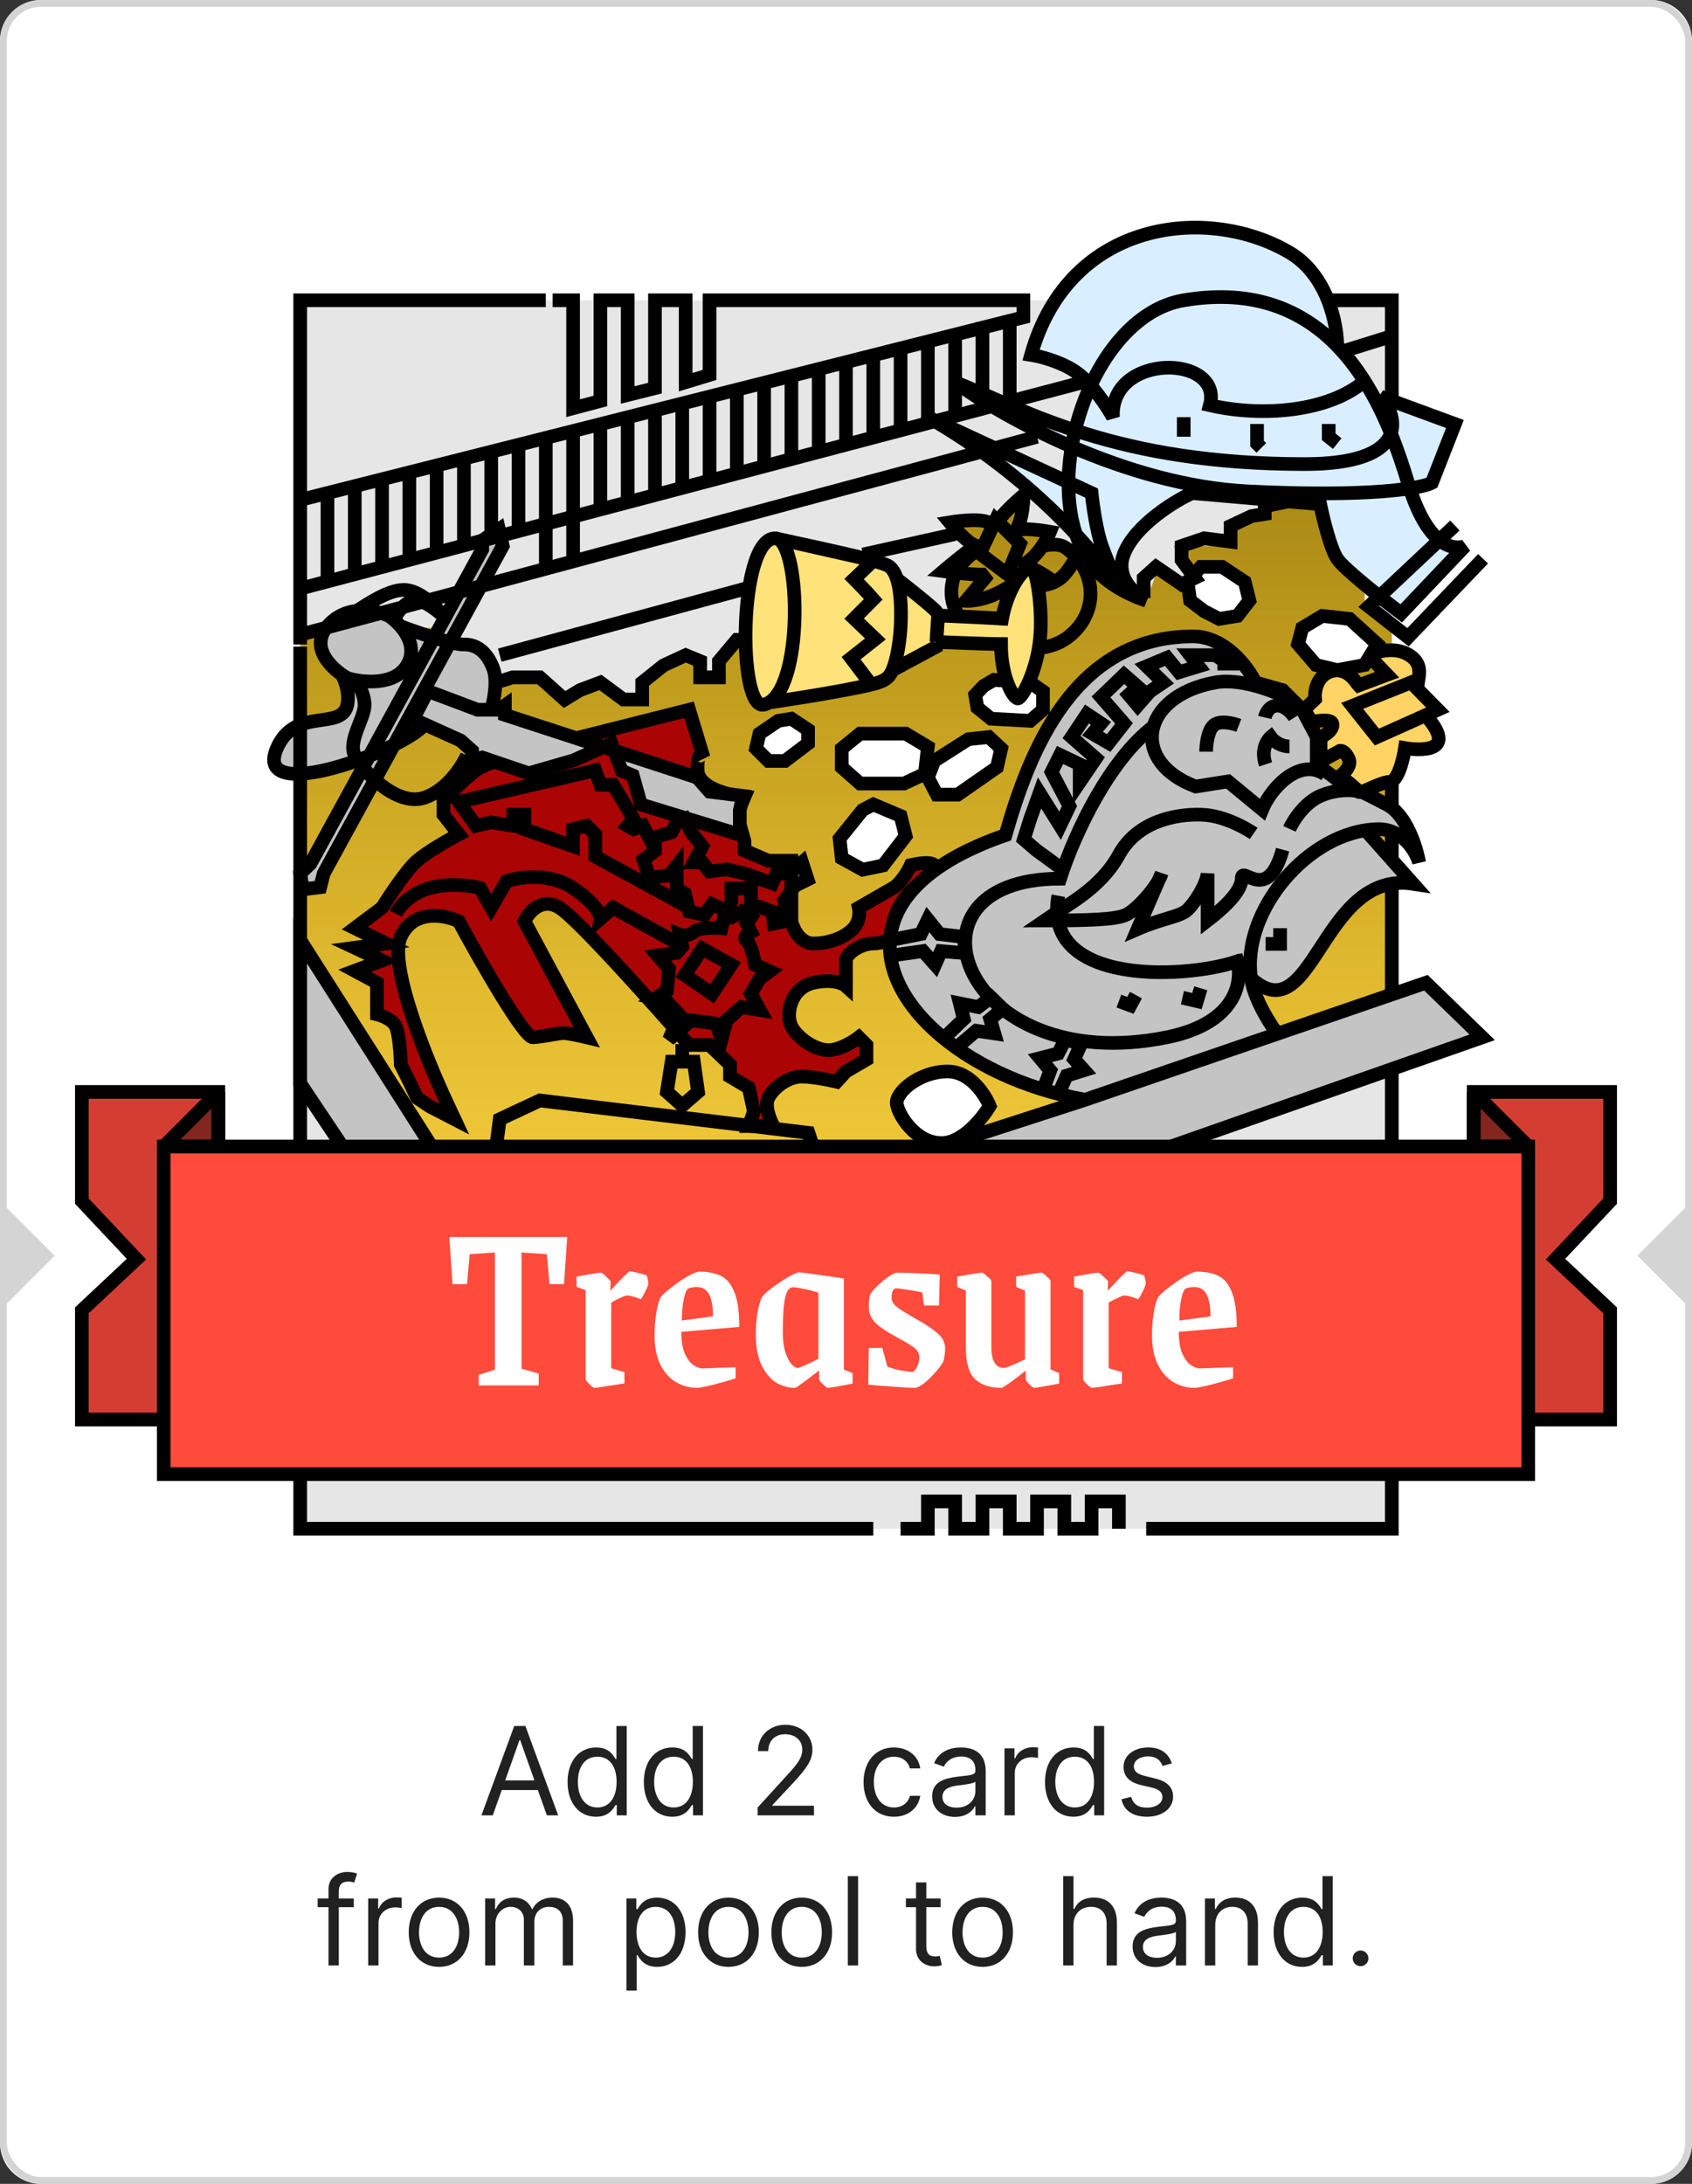 <svg width="248" height="320" viewBox="0 0 248 320" fill="none" xmlns="http://www.w3.org/2000/svg">
<rect x="0" y="0" width="248" height="320" fill="#333333" stroke="none"/>
<path d="M0 6C0 2.686 2.686 0 6 0H242C245.314 0 248 2.686 248 6V314C248 317.314 245.314 320 242 320H6C2.686 320 0 317.314 0 314V6Z" fill="white"/>
<rect x="0.5" y="0.5" width="247" height="319" rx="5.5" fill="white" stroke="#D4D4D4"/>
<rect x="44" y="44" width="160" height="180" fill="black" fill-opacity="0.1"/>
<path d="M44 137.25V92H46.75L50.5 89.25L56 90.5L60 92H64L70.5 80L73.5 78V80L66.5 94.5H68L70.5 96L72 98.75H76L80 100L84 102.25L88 100L90.75 102.25H93.5V100L100 96H102.25V98.75H106V96L108 94.5L109.5 92V87L112 81.25L113.25 78L124 81.25L130.75 84L137.5 90.5H140V88V87V84H138.75L142.25 80L140 78L138.75 76H145.5L150 74.25V78H153.5V80H156L160 84L164 87L168 88L169.5 84L174.75 87V84L172 80H176H180V77L185.75 76V74.25H194L196 82L200 87V88L204 92V145.75L158.5 161.75L76 188L44 137.25Z" fill="url(#paint0_linear_71_150)"/>
<path d="M65 119.375V117.5C65.75 116.583 67.75 114.375 69.75 112.875C71.75 111.375 80.833 109 85.125 108L101 104L103.125 111C102.792 110.542 102.15 110.275 102.25 112.875C102.35 115.475 106.875 116.542 109.125 116.75L108 119.375L109.125 123.25V124.625L112.625 126.125H116V135C116.25 136.084 117.25 138.25 119.25 138.25C121.75 138.25 124 137.25 125.125 136C126.025 135 126 133.584 125.875 133C127.042 132.334 129.675 130.825 130.875 130.125C132.075 129.425 133.125 127.584 133.5 126.75C135.75 126.25 139.225 126.025 135.125 129.125C131.025 132.225 130.583 135.834 130.875 137.25C130.542 137.584 129.5 138.25 128 138.25C126.125 138.25 124 139.75 124 140.75V144.5C123.542 144.084 121.95 143.4 119.25 144C115.875 144.75 115.125 148.625 116 150.375C116.875 152.125 119.625 154 121.625 153.875C123.225 153.775 125.125 152.584 125.875 152L127 153.125V155.25L124 157L122.625 158.5C121.583 158.25 119.1 157.75 117.5 157.75C115.5 157.75 113.375 159.375 112.625 160.875C112.025 162.075 112.875 164.125 113.375 165H112H109.75L110.5 162.875L109.75 159.375L107 157.75V156L104 153.125H101C95.75 147.084 84.6 134.6 82 133C79.4 131.4 77.5 133.667 76.875 135L86 152C85.125 151.792 83.225 151.375 82.625 151.375C81.875 151.375 79.75 151.875 78.125 152C76.825 152.1 70.333 140.709 67.25 135C65.208 134.042 60.65 133.15 58.75 137.25C56.85 141.35 62.625 155.542 65.75 162.125L66.625 164L63 162.125L61.125 160.875L60 158.5L58.75 156C58.708 154.542 58.5 151.375 58 150.375C57.5 149.375 55.958 148.792 55.25 148.625V144L52 142.25L56 140.75L52 138.875L56.625 138.25L52 136L56 133C57.083 131.25 59.625 127.425 61.125 126.125C62.625 124.825 65.833 123 67.25 122.25L65 119.375Z" fill="#AA0404"/>
<path d="M101 133L87.25 125.5V122.25L86 121L84 121.5V124L76.875 121.5V119.375H75.25V121L72 120.5L69.75 121L67.25 117.5L87.25 112.875L88 115H89.875L92.875 120L92 121L92.875 121.5L94.25 121L96.125 124.625M58 133.875C58.458 132.958 60.1 130.925 63 130.125C65.9 129.325 69.125 129.792 70.375 130.125L72 133L74.25 129.125C76.083 128.5 80.6 127.825 84 130.125C87.4 132.425 88.083 134.083 88 134.625L89.875 133L99.375 138.25M65 117.5V119.375L67.25 122.25C65.833 123 62.625 124.825 61.125 126.125C59.625 127.425 57.083 131.25 56 133L52 136L56.625 138.25L52 138.875L56 140.75L52 142.25L55.25 144V148.625C55.958 148.792 57.5 149.375 58 150.375C58.5 151.375 58.708 154.542 58.75 156L60 158.5L61.125 160.875L63 162.125L66.625 164L65.75 162.125C62.625 155.542 56.85 141.35 58.75 137.25C60.65 133.15 65.208 134.042 67.25 135C70.333 140.709 76.825 152.1 78.125 152C79.75 151.875 81.875 151.375 82.625 151.375C83.225 151.375 85.125 151.792 86 152L76.875 135C77.5 133.667 79.4 131.4 82 133C84.6 134.6 95.75 147.084 101 153.125H104L107 156V157.75L109.75 159.375L110.5 162.875L109.75 165H112H113.375C112.875 164.125 112.025 162.075 112.625 160.875C113.375 159.375 115.5 157.75 117.5 157.75C119.1 157.75 121.583 158.25 122.625 158.5L124 157L127 155.25V153.125L125.875 152C125.125 152.584 123.225 153.775 121.625 153.875C119.625 154 116.875 152.125 116 150.375C115.125 148.625 115.875 144.75 119.25 144C121.95 143.4 123.542 144.084 124 144.5C124 143.584 124 141.55 124 140.75C124 139.75 126.125 138.25 128 138.25C129.5 138.25 130.542 137.584 130.875 137.25C130.583 135.834 131.025 132.225 135.125 129.125C139.225 126.025 135.75 126.25 133.5 126.75C133.125 127.584 132.075 129.425 130.875 130.125C129.675 130.825 127.042 132.334 125.875 133C126 133.584 126.025 135 125.125 136C124 137.25 121.75 138.25 119.25 138.25C117.25 138.25 116.25 136.084 116 135V126.125H112.625L109.125 124.625V123.25L108 119.375L109.125 116.75C106.875 116.542 102.35 115.475 102.25 112.875C102.15 110.275 102.792 110.542 103.125 111L101 104L85.125 108C80.833 109 71.75 111.375 69.75 112.875C67.75 114.375 65.75 116.583 65 117.5Z" stroke="black" stroke-width="2"/>
<path d="M73.126 77.562L73.688 80L65.972 94.109C66.837 94.323 67.559 94.451 68.001 94.438C70.001 94.375 71.501 95.75 72.313 98C72.963 99.8 72.376 102.75 72.001 104H73.126L74.001 103.375V104.75L88.45 109.46L89.626 108.938L90.012 109.969L102.188 113.938L104.001 116L108.938 116.625L108.438 118.688V122.312L93.938 117.875L92.751 113.625L91.126 112.938L90.012 109.969L88.45 109.46L84.001 111.438L77.501 113.312L70.688 111L69.188 111.438V110L67.501 108.5L62.251 106.135C61.564 106.993 59.886 108.082 57.744 109.155L54.943 114.277L47.438 128L46.938 130L44.376 130.312L44.001 128L45.501 126.562L53.207 112.469C52.899 112.096 52.634 111.738 52.42 111.415C45.652 113.84 38.373 114.833 40.563 109.688C43.251 103.375 50.245 107.283 50.938 103.125C51.238 101.325 50.496 99.518 50.088 98.839C48.02 97.389 45.595 94.593 48.001 91.75C49.237 90.289 50.806 89.666 52.327 89.5C54.189 89.297 55.98 89.78 57.001 90.25C57.507 90.59 58.126 91.106 58.688 91.75C59.896 92.204 61.802 92.881 63.611 93.442L70.688 80.5V79.188L73.126 77.562Z" fill="#C4C4C4"/>
<path d="M44.001 94.438V44H80.001M52.001 99.632C52.313 99.674 53.488 101.775 53.438 103.375C53.376 105.375 50.986 108.555 52.001 110.688C53.015 112.82 58.126 118.312 62.251 116.875C65.551 115.725 67.751 112.271 68.438 110.688M58.688 91.75C59.955 93.2 60.935 95.29 59.688 97.438C57.888 100.537 53.105 100.021 50.938 99.375C50.672 99.226 50.384 99.047 50.088 98.839M58.688 91.75C58.126 91.106 57.507 90.59 57.001 90.25C55.146 89.396 50.751 88.5 48.001 91.75C45.595 94.593 48.02 97.389 50.088 98.839M58.688 91.75C61.126 92.667 66.401 94.487 68.001 94.438C70.001 94.375 71.501 95.75 72.313 98C72.963 99.8 72.376 102.75 72.001 104M72.001 104H70.001L62.688 101.25L60.563 105.375L62.251 106.135M72.001 104H73.126L74.001 103.375V104.75L102.188 113.938L104.001 116L108.938 116.625L108.438 118.688V122.312L93.938 117.875L92.751 113.625L91.126 112.938L89.626 108.938L84.001 111.438L77.501 113.312L70.688 111L69.188 111.438V110L67.501 108.5L62.251 106.135M50.088 98.839C50.496 99.518 51.238 101.325 50.938 103.125C50.245 107.283 43.251 103.375 40.563 109.688C36.94 118.197 59.222 109.916 62.251 106.135M58.001 90.25C58.584 89.292 60.101 87.5 61.501 88C62.901 88.5 64.376 89.708 64.938 90.25C63.98 88.958 61.476 86.388 59.126 86.438C56.776 86.487 53.723 88.625 52.327 89.5M73.126 77.562L73.688 80L47.438 128L46.938 130L44.376 130.312L44.001 128L45.501 126.562L70.688 80.5V79.188L73.126 77.562Z" stroke="black" stroke-width="2"/>
<path d="M44 94.75V224H128M132 224H136V220H140V224H144V220H148V224H152V220H156V224H160V220H164V224" stroke="black" stroke-width="2"/>
<path d="M204 84V44H168" stroke="black" stroke-width="2"/>
<path d="M204 114.5V224H168" stroke="black" stroke-width="2"/>
<path d="M207.125 129.5L200.125 121.625L184.25 124.25L182.875 142.875C192.5 152.5 193.375 127.375 207.125 129.5Z" fill="#C4C4C4"/>
<path d="M187.625 136V138.312H185.5M200.125 121.625L207.125 129.5C193.375 127.375 192.5 152.5 182.875 142.875L184.25 124.25L200.125 121.625Z" stroke="black" stroke-width="2"/>
<path d="M183.376 143.375C184.076 147.975 188.667 153.708 190.876 156C154.001 176.75 103.681 137.4 147.376 122.375C150.876 110.125 157.365 93.25 174.876 93.25C179.576 93.25 182.917 97.75 184.001 100L188.001 101.125L190.876 104L193.001 108V112L196.001 114.25C197.209 114.833 200.351 116.375 203.251 117.875C206.151 119.375 207.626 124.167 208.001 126.375C207.501 124.708 205.576 121.4 201.876 121.5C191.789 121.773 181.875 133.516 183.376 143.375Z" fill="#C4C4C4" stroke="black" stroke-width="2"/>
<path d="M181.574 106.298C180.704 105.963 178.745 105.495 177.875 106.298C177.005 107.101 176.787 109.197 176.787 110.145" stroke="black" stroke-width="2"/>
<path d="M189.75 105.125C189.75 105.125 188.356 102.878 186.625 103.5C185.682 103.839 185.375 105.125 185.375 105.125" stroke="black" stroke-width="2"/>
<path d="M189 109.375C187.25 109.375 186.25 108 186.25 108C186.25 108 184.625 109.375 185.5 112M178.438 97.25H180L178.125 96H174.438L175.688 97.625L172.812 98.5L171.062 96.375L168.062 97.625L170.5 100L168.562 101.312L166.75 103.375L165.438 101.812L166.75 100.625L164.75 98.875L161.375 102.125L164.75 106L162.5 108.875L160.125 107.5L161.375 106L159.312 104.625L157.062 108L160.625 111.125L158.25 114.625V112L155.375 110.625L154.125 113.125L156.75 118.125L155.375 121L152.375 116.188L151 120L150.062 123L151.875 124.562L155.812 127.438" stroke="black" stroke-width="2"/>
<path d="M194.25 113.5C190.594 110.919 186.339 115.329 185 118.625L180 114.5L175.25 115.25C165.488 111.589 167.25 101.958 178.125 100C182.362 99.237 187.75 101.875 188.25 101.959" stroke="black" stroke-width="2"/>
<path d="M169.001 106.5C162.751 111.25 157.626 121.75 155.376 128.75C130.501 128.75 141.025 158.05 171.001 152C181.901 149.8 182.293 143.083 181.126 140M176.001 144.812L175.438 146.688L173.313 146.188M166.501 145.812L165.688 147.312L164.001 146.688" stroke="black" stroke-width="2"/>
<path d="M189 121.454C189.542 120.246 191.225 117.579 193.625 116.579C196.025 115.579 198.292 115.746 199.125 115.954M183.75 122.125C183.75 122.125 180 119.5 176.125 119.375C172.25 119.25 166.7 120.35 164 125.25C161.3 130.15 156.75 132.375 153.125 134.875C160 134.875 163.275 134.725 164.875 134.125C166.475 133.525 169.792 129.792 170.25 128L166.75 136.125C170.5 134.5 173.025 134.35 174.125 133.25C175.225 132.15 176.833 129.583 177 128V134.875C178.625 133.625 182 130.85 182 128.75C182 126.65 185.75 132.625 188 124.5M155.125 131.25C152.578 144.75 174.841 143.443 182 140.625" stroke="black" stroke-width="2"/>
<path d="M138.781 151.7L141.265 149.316L140.687 147.03L143.384 147.566L145.256 146.141L146.971 147.806L145.142 149.348L145.743 151.425L143.1 151.036L140.262 153.451" stroke="black" stroke-width="2"/>
<path d="M152.736 160.085L153.942 156.86L152.431 155.051L155.094 154.366L156.163 152.27L158.43 153.028L157.45 155.21L158.892 156.821L156.342 157.615L154.83 161.022" stroke="black" stroke-width="2"/>
<path d="M130.739 137.706L134.978 136.862L136 134.739L137.725 136.88L141.257 137.287L141.505 139.664L137.931 139.375L137.059 141.354L135.282 139.36L130.751 140" stroke="black" stroke-width="2"/>
<path d="M164.75 81.125C163.05 85.425 168 88 168 88C168 88 166.12 87.455 164 86.191C162.617 85.367 161.131 84.236 160 82.75C159.01 81.45 158.25 79.942 157.703 78.29C152.782 72.995 145.452 66.499 136 61.125L156.61 70.678C156.624 68.966 156.786 67.211 157.086 65.458C149.534 62.205 143.374 58.463 140 56C144.969 57.991 150.412 60.718 157.579 63.069C158.127 60.807 158.897 58.583 159.862 56.497C159.225 55.775 158.549 55.115 157.875 54.625C155.675 53.025 152.458 52.208 151.125 52C156.75 32 177.197 30.044 189 37C194.6 40.3 196 47.505 196 50.695C197.519 52.264 198.842 54.008 200 55.838C201.562 58.307 202.825 60.934 203.866 63.505C204.529 61.577 203.566 59.465 202.375 58.125L213.25 62.125L209.875 70.75C209.411 70.995 208.374 71.294 206.629 71.563C208.014 75.826 209.585 78.031 210.973 79.142C213.069 80.819 214.75 80 214.75 80L205.375 89.875C204.525 89.234 203.384 88.356 202.187 87.405C199.57 85.327 196.686 82.904 196 81.875C195 80.375 193.917 75.917 193.5 73.875L174.75 72.25C172.542 73.208 166.45 76.825 164.75 81.125Z" fill="#D9EFFF"/>
<path d="M213.25 77L200.625 88.875L206.375 93.375L217.375 81.875M173.5 64L173.5 62.625V61.125M196 65L194.75 64V62.125M184.875 65.625L184.25 65V62.125M164 86.191C162.617 85.367 161.131 84.236 160 82.75C151.706 71.86 159.553 46.349 173.5 44C183.872 42.253 190.998 45.528 196 50.695M164 86.191C166.12 87.455 168 88 168 88C168 88 163.05 85.425 164.75 81.125C166.45 76.825 172.542 73.208 174.75 72.25L193.5 73.875C193.917 75.917 195 80.375 196 81.875C197 83.375 202.667 87.833 205.375 89.875L214.75 80C214.75 80 209.875 82.375 206.375 70.75C205.029 66.281 203.106 60.747 200 55.838M164 86.191C163.5 85.044 162.3 82.2 161.5 80C160.7 77.8 160.167 73.917 160 72.25L136 61.125C151.3 69.825 161.042 81.461 164 86.191ZM200 55.838C194.75 60.375 184.875 61.125 177.333 59.375C179.322 51.918 162.672 51.612 163.125 61.125C162.292 59.625 160.075 56.225 157.875 54.625C155.675 53.025 152.458 52.208 151.125 52C156.75 32 177.197 30.044 189 37C194.6 40.3 196 47.505 196 50.695M200 55.838C198.842 54.008 197.519 52.264 196 50.695M140 56C146.792 60.958 164.875 71.1 182.875 72C200.875 72.9 208.375 71.542 209.875 70.75L213.25 62.125L202.375 58.125C205.042 61.125 206.566 68 191.25 68C163.621 68 150.708 60.291 140 56Z" stroke="black" stroke-width="2"/>
<path d="M100 153V155.562H98.438L97.75 160L100 162L102.312 160L101.688 155.562H100.375M108 132.5H107.188V130.188H110.062V132.875H111.375L113.188 133.562L113.438 135.312L115.375 134.938L114.938 132L116.5 129.812L118.375 128.875L117.562 126.375L115.688 128H113.812L113.188 129.438L109.188 128L106.5 127.375L104 127.688L102.938 126.375H101.688L102.938 124L101.312 121.938L100.375 120L99.188 120.5L98.438 121.938L96 122.688V124.688L94.312 126L95.188 128.562L98.062 128.312L99.188 126.875V130.188L100.375 130.938L101 133.562L103.25 134.062L104.375 132.5L106.125 133.312M105.75 136C104.708 135.916 102.438 135.912 101.688 136.562C100.938 137.212 100 137.083 99.625 136.938L100 138.688L99.188 139.625L96.375 140L98.062 141.938L97.75 145.188L96 146.312L97.75 146.75L99.625 148.75L98.062 152.312L101.312 149.5L105 150L105.75 152.312L106.5 149.5L108.688 147.562L111.375 148L110.062 145.625L111.375 143.375L112.812 142.312L110.688 141.375C110.521 140.375 110.038 138.262 109.438 137.812C108.837 137.363 109.604 136.792 110.062 136.562L109.438 135.312L110.062 134.438L108.688 133.562L107.188 134.438H106.125L105.75 136ZM104.375 145.625L107.188 141.375L102.938 139L100.375 142.875L104.375 145.625Z" stroke="black" stroke-width="2"/>
<path d="M143.625 81.119L147.677 84.157L149.5 79.701L145.955 76.155L143.625 81.119Z" stroke="black" stroke-width="2"/>
<path d="M144 80C142.896 80.75 140.55 82.6 140 84C136.537 92.815 150.436 97.855 156.438 93.438C160.038 90.787 160.884 86.202 158.5 82.625M158.5 82.625C156.902 80.226 157.438 85.812 152 85.812M158.5 82.625C158.5 82.625 157.006 80.516 155.688 80C154.551 79.555 152.875 80 152.875 80" stroke="black" stroke-width="2"/>
<path d="M146.312 76.539C146.448 75.59 150.003 72.553 150.003 72.553C150.003 72.553 150.084 76.024 148.783 77.922C149.108 77.054 153.907 77.922 153.907 77.922C153.907 77.922 152.199 82.151 149.271 82.965C150.681 82.395 154.395 85.161 154.395 85.161C154.395 85.161 150.572 87.113 148.213 86.137C148.973 85.595 149.775 84.917 146.912 86.544C144.049 88.171 141.562 88.062 141.562 88.062L144.878 84.104C144.065 84.483 138.25 83.688 138.25 83.688C138.25 83.688 141.462 80.958 143.007 79.955C141.652 79.521 139.188 76.539 139.188 76.539C139.188 76.539 143.387 75.834 144.878 76.539" stroke="black" stroke-width="2"/>
<path d="M210.75 104L208.948 104.807C214.625 111.187 205.938 109.625 205.938 109.625C205.938 109.625 205.188 114.5 203.688 114.562C202.188 114.625 199.375 116.437 199.125 116C198.925 115.65 197.25 114.312 196.438 113.687C197.042 113.271 198.137 112.187 197.688 111.187C197.238 110.187 196.667 109.979 196.438 110L193.562 111.562V108C194.146 107.771 195.313 107.087 195.313 106.187C195.313 105.287 193.313 105.562 192.312 105.812L191.125 104L192.75 102.438C192.646 101.292 193.013 98.863 195.313 98.313C197.613 97.763 198.896 100.208 199.125 100.437L203.312 98.875L200.562 96C201.312 95.75 204.177 94.5 206.562 96C208.948 97.5 207.661 99.567 207.773 100.976L210.75 104Z" fill="#FFD464"/>
<path d="M207.773 100.976L206.813 100L198.188 103.438L201.813 108L210.75 104L207.773 100.976ZM207.773 100.976C207.661 99.567 208.948 97.5 206.562 96C204.177 94.5 201.312 95.75 200.562 96L203.312 98.875L199.125 100.437C198.896 100.208 197.613 97.763 195.313 98.313C193.013 98.863 192.646 101.292 192.75 102.438L191.125 104L192.312 105.812C193.313 105.562 195.313 105.287 195.313 106.187C195.313 107.087 194.146 107.771 193.562 108V111.562L196.438 110C196.667 109.979 197.238 110.187 197.688 111.187C198.137 112.187 197.042 113.271 196.438 113.687C197.25 114.312 198.925 115.65 199.125 116C199.375 116.437 202.188 114.625 203.688 114.562C205.188 114.5 205.938 109.625 205.938 109.625C205.938 109.625 214.625 111.187 208.948 104.807" stroke="black" stroke-width="2"/>
<path d="M44 158.75L73.25 202.5L217.25 152L209 144L158.75 161.25L76 188L44 137.75V158.75Z" fill="#C4C4C4"/>
<path d="M44 93L152 64M196.75 51.5L204 49.25M73.25 96L109.25 86.25M126.5 81.25L140 78.25M72.75 100L75.125 99.25H79.125L82.75 102.5L85 101.125L88 100L91.375 102.5H94.125V100L97.25 97.5L100.5 96L102.625 96.875V99.25H105.375V96.875L108 93.75H109.25M44 86.25L158.75 56M44 73.25L150 46.5V44H104V54.938L100.5 56V44H96V56.875L92 57.875V44H88V58.75L84 59.812V44H81M72 173.5L73.25 164L79.125 161.25L118.5 166L120 170.5L118.5 173.5M73.25 202.5L44 158.75V137.75L76 188L158.75 161.25L209 144L217.25 152L73.25 202.5Z" stroke="black" stroke-width="2"/>
<path d="M48 72V85.375" stroke="black" stroke-width="2"/>
<path d="M52 72L52 84" stroke="black" stroke-width="2"/>
<path d="M56 70V83.375" stroke="black" stroke-width="2"/>
<path d="M60 68.688V82.375" stroke="black" stroke-width="2"/>
<path d="M64 68V81.5" stroke="black" stroke-width="2"/>
<path d="M68 67.531V80" stroke="black" stroke-width="2"/>
<path d="M72 66.375V78.875" stroke="black" stroke-width="2"/>
<path d="M76 65.312V78" stroke="black" stroke-width="2"/>
<path d="M80 64.309V84" stroke="black" stroke-width="2"/>
<path d="M84 63.364V82.375" stroke="black" stroke-width="2"/>
<path d="M88 62V74.25" stroke="black" stroke-width="2"/>
<path d="M92 61.375L92 74.154" stroke="black" stroke-width="2"/>
<path d="M96 60.155V72.869" stroke="black" stroke-width="2"/>
<path d="M100 58.75V72" stroke="black" stroke-width="2"/>
<path d="M104 58.25V70.625" stroke="black" stroke-width="2"/>
<path d="M108 56.869V70" stroke="black" stroke-width="2"/>
<path d="M112 56V68.688" stroke="black" stroke-width="2"/>
<path d="M116 54.625V67.531" stroke="black" stroke-width="2"/>
<path d="M120 54.344V66.512" stroke="black" stroke-width="2"/>
<path d="M124 53.078V65.312" stroke="black" stroke-width="2"/>
<path d="M128 52V64.438" stroke="black" stroke-width="2"/>
<path d="M132 51.531V63.435" stroke="black" stroke-width="2"/>
<path d="M136 50.219V62.344" stroke="black" stroke-width="2"/>
<path d="M140 49.312V61.078" stroke="black" stroke-width="2"/>
<path d="M144 47.195V60.155" stroke="black" stroke-width="2"/>
<path d="M148 46.344V60" stroke="black" stroke-width="2"/>
<path d="M138.813 157C142.163 156.952 144.375 160.361 145.063 162.071C143.979 163.881 141.05 167.5 138 167.5C134.188 167.5 131.625 163.324 131.438 161.713C131.25 160.102 134.625 157.06 138.813 157Z" fill="white"/>
<path d="M132.75 122.5L132 119.562L128 117.875L126.438 118.688L123.062 122.875L123.375 125.75L126.438 127.438L129.438 126.812L132.75 122.5Z" fill="white"/>
<path d="M136.938 111.5L136 113.938L137.312 116.438H140.375L146.125 112.438L146.75 109.688L144.938 108L141.938 108.312L136.938 111.5Z" fill="white"/>
<path d="M115.062 111.5L118.438 108.938V106.938L116 105.312L114.062 105.625L111.312 107.5L110.812 109.688L112.625 111.5H115.062Z" fill="white"/>
<path d="M126.062 107.5H132.75L136 109.438L135.562 113.375L132.5 114.812H126.062L123.375 112.438V109.688L126.062 107.5Z" fill="white"/>
<path d="M143.25 103.688L142.938 101.812L144.188 100.5L145.688 99.625L151 100L152.875 101.312V104L151 105.625L145.25 105.312L143.25 103.688Z" fill="white"/>
<path d="M176.5 89.562L174.438 88L174.062 85.25L174.138 85.165L174.869 84.34L176 83.062H179.125L182.438 85.25L183.125 88L181.375 90.25L178.688 90.688L176.5 89.562Z" fill="white"/>
<path d="M190.875 92L193.812 90.25L197.812 90.688L201.875 94.375L200 97.438L196 98.188L192.875 97.438L190.25 94.375L190.875 92Z" fill="white"/>
<path d="M167.625 87.625C167.625 87.325 167.625 85.542 167.625 84.688L169.438 83.062L173.188 85.625L175.125 84.688L173.188 82.062V80L176.5 78.875L180.375 79.375V77.062L183.438 75.625L185.375 75.312V74.188L189.562 73.312M145.063 162.071C144.375 160.361 142.163 156.952 138.813 157C134.625 157.06 131.25 160.102 131.438 161.713C131.625 163.324 134.188 167.5 138 167.5C141.05 167.5 143.979 163.881 145.063 162.071ZM132 119.562L132.75 122.5L129.438 126.812L126.438 127.438L123.375 125.75L123.062 122.875L126.438 118.688L128 117.875L132 119.562ZM136 113.938L136.938 111.5L141.938 108.312L144.938 108L146.75 109.688L146.125 112.438L140.375 116.438H137.312L136 113.938ZM118.438 108.938L115.062 111.5H112.625L110.812 109.688L111.312 107.5L114.062 105.625L116 105.312L118.438 106.938V108.938ZM132.75 107.5H126.062L123.375 109.688V112.438L126.062 114.812H132.5L135.562 113.375L136 109.438L132.75 107.5ZM142.938 101.812L143.25 103.688L145.25 105.312L151 105.625L152.875 104V101.312L151 100L145.688 99.625L144.188 100.5L142.938 101.812ZM176.5 89.562L174.438 88L174.062 85.25L176 83.062H179.125L182.438 85.25L183.125 88L181.375 90.25L178.688 90.688L176.5 89.562ZM193.812 90.25L190.875 92L190.25 94.375L192.875 97.438L196 98.188L200 97.438L201.875 94.375L197.812 90.688L193.812 90.25Z" stroke="black" stroke-width="2"/>
<path d="M112 103.25C108.075 104.274 108.206 78.875 113.625 78.875C113.765 78.875 113.9 78.906 114.03 78.966L114.074 78.976C117.253 79.688 123.207 80.921 126.967 81.887C127.333 81.981 127.679 82.073 128 82.161C129.009 82.439 129.766 82.685 130.125 82.875C130.745 83.203 131.174 83.926 131.467 84.841C133.145 86.144 136.65 88.925 137.25 89.625C137.415 89.817 137.5 90.188 137.5 90.188C137.5 90.188 144.188 90.469 146.875 90.644C147.781 85.875 150.188 83.094 151.062 83.094C151.938 83.094 152.872 89.092 152.438 93.625C152 98.188 149.844 102.344 149.188 102.344C148.531 102.344 146.719 99.25 146.719 94.375C144.656 94.375 137.25 94.062 137.25 94.062C137.25 94.062 137.305 94.438 137.25 94.75L130.799 98.217C130.603 98.661 130.379 99.022 130.125 99.25C129.818 99.526 129.333 99.922 127.688 100.312C122.638 101.511 112.733 102.936 112.733 102.936C112.501 103.077 112.256 103.183 112 103.25Z" fill="#FFE27A"/>
<path d="M113.625 78.875C108.206 78.875 108.075 104.274 112 103.25C112.256 103.183 112.501 103.077 112.733 102.936M113.625 78.875C117.232 78.875 117.924 99.777 112.733 102.936M113.625 78.875C116.662 79.567 123.022 80.874 126.967 81.887M113.625 78.875L126.967 81.887M112.733 102.936C112.733 102.936 122.638 101.511 127.688 100.312M131.467 84.841C131.174 83.926 130.745 83.203 130.125 82.875C129.766 82.685 129.009 82.439 128 82.161M131.467 84.841C132.177 87.059 132.089 90.407 132 92C131.92 93.434 131.571 96.472 130.799 98.217M131.467 84.841C133.145 86.144 136.65 88.925 137.25 89.625C137.415 89.817 137.5 90.188 137.5 90.188M130.799 98.217C130.603 98.661 130.379 99.022 130.125 99.25C129.818 99.526 129.333 99.922 127.688 100.312M130.799 98.217L137.25 94.75C137.305 94.438 137.25 94.062 137.25 94.062M137.5 90.188C137.5 90.188 144.188 90.469 146.875 90.644C147.781 85.875 150.188 83.094 151.062 83.094C151.938 83.094 152.872 89.092 152.438 93.625C152 98.188 149.844 102.344 149.188 102.344C148.531 102.344 146.719 99.25 146.719 94.375C144.656 94.375 137.25 94.062 137.25 94.062M137.5 90.188L137.25 94.062M126.967 81.887C127.333 81.981 127.679 82.073 128 82.161M127.688 100.312L124.75 96.438L128.312 93.625L125.188 90.644L128 87.812C127.25 86.938 125.188 84.841 125.188 84.841L128 82.161" stroke="black" stroke-width="2"/>
<path d="M72.228 266L73.544 262.293H78.837L80.154 266H81.816L77.009 252.909H75.373L70.566 266H72.228ZM74.043 260.886L76.14 254.98H76.242L78.338 260.886H74.043ZM87.358 266.205C89.25 266.205 89.889 265.028 90.221 264.491H90.4V266H91.858V252.909H90.349V257.741H90.221C89.889 257.23 89.301 256.054 87.383 256.054C84.903 256.054 83.19 258.023 83.19 261.116C83.19 264.236 84.903 266.205 87.358 266.205ZM87.562 264.849C85.67 264.849 84.698 263.188 84.698 261.091C84.698 259.02 85.644 257.409 87.562 257.409C89.403 257.409 90.375 258.892 90.375 261.091C90.375 263.315 89.377 264.849 87.562 264.849ZM98.537 266.205C100.429 266.205 101.069 265.028 101.401 264.491H101.58V266H103.037V252.909H101.529V257.741H101.401C101.069 257.23 100.48 256.054 98.563 256.054C96.083 256.054 94.37 258.023 94.37 261.116C94.37 264.236 96.083 266.205 98.537 266.205ZM98.742 264.849C96.85 264.849 95.878 263.188 95.878 261.091C95.878 259.02 96.824 257.409 98.742 257.409C100.583 257.409 101.554 258.892 101.554 261.091C101.554 263.315 100.557 264.849 98.742 264.849ZM111.047 266H119.305V264.594H113.22V264.491L116.16 261.347C118.41 258.937 119.075 257.812 119.075 256.361C119.075 254.341 117.439 252.73 115.137 252.73C112.843 252.73 111.098 254.29 111.098 256.591H112.606C112.606 255.102 113.571 254.111 115.086 254.111C116.505 254.111 117.592 254.98 117.592 256.361C117.592 257.569 116.882 258.464 115.368 260.119L111.047 264.849V266ZM131.022 266.205C133.195 266.205 134.627 264.875 134.882 263.136H133.374C133.093 264.21 132.198 264.849 131.022 264.849C129.232 264.849 128.081 263.366 128.081 261.091C128.081 258.866 129.257 257.409 131.022 257.409C132.351 257.409 133.144 258.227 133.374 259.122H134.882C134.627 257.281 133.067 256.054 130.996 256.054C128.337 256.054 126.573 258.151 126.573 261.142C126.573 264.082 128.26 266.205 131.022 266.205ZM139.977 266.23C141.69 266.23 142.585 265.31 142.892 264.67H142.968V266H144.477V259.531C144.477 256.412 142.099 256.054 140.846 256.054C139.363 256.054 137.676 256.565 136.909 258.355L138.341 258.866C138.673 258.151 139.459 257.384 140.897 257.384C142.284 257.384 142.968 258.119 142.968 259.378V259.429C142.968 260.158 142.227 260.094 140.437 260.324C138.615 260.56 136.627 260.963 136.627 263.213C136.627 265.131 138.11 266.23 139.977 266.23ZM140.207 264.875C139.005 264.875 138.136 264.338 138.136 263.29C138.136 262.139 139.184 261.781 140.36 261.628C141 261.551 142.713 261.372 142.968 261.065V262.446C142.968 263.673 141.997 264.875 140.207 264.875ZM147.23 266H148.739V259.787C148.739 258.457 149.787 257.486 151.219 257.486C151.622 257.486 152.037 257.562 152.139 257.588V256.054C151.967 256.041 151.57 256.028 151.347 256.028C150.171 256.028 149.148 256.693 148.79 257.665H148.688V256.182H147.23V266ZM157.336 266.205C159.228 266.205 159.867 265.028 160.2 264.491H160.379V266H161.836V252.909H160.328V257.741H160.2C159.867 257.23 159.279 256.054 157.362 256.054C154.882 256.054 153.169 258.023 153.169 261.116C153.169 264.236 154.882 266.205 157.336 266.205ZM157.541 264.849C155.649 264.849 154.677 263.188 154.677 261.091C154.677 259.02 155.623 257.409 157.541 257.409C159.382 257.409 160.353 258.892 160.353 261.091C160.353 263.315 159.356 264.849 157.541 264.849ZM171.763 258.381C171.29 256.987 170.229 256.054 168.286 256.054C166.215 256.054 164.681 257.23 164.681 258.892C164.681 260.247 165.486 261.155 167.289 261.577L168.925 261.96C169.916 262.19 170.382 262.663 170.382 263.341C170.382 264.185 169.487 264.875 168.081 264.875C166.847 264.875 166.074 264.344 165.806 263.29L164.374 263.648C164.725 265.316 166.1 266.205 168.107 266.205C170.389 266.205 171.942 264.958 171.942 263.264C171.942 261.896 171.085 261.033 169.334 260.605L167.877 260.247C166.713 259.96 166.189 259.57 166.189 258.815C166.189 257.972 167.084 257.358 168.286 257.358C169.602 257.358 170.146 258.087 170.408 258.764L171.763 258.381ZM51.855 278.182H49.657V277.185C49.657 276.213 50.066 275.702 51.063 275.702C51.497 275.702 51.753 275.804 51.907 275.855L52.341 274.551C52.111 274.449 51.651 274.295 50.909 274.295C49.503 274.295 48.148 275.139 48.148 276.827V278.182H46.563V279.46H48.148V288H49.657V279.46H51.855V278.182ZM53.969 288H55.478V281.787C55.478 280.457 56.526 279.486 57.958 279.486C58.361 279.486 58.776 279.562 58.879 279.588V278.054C58.706 278.041 58.31 278.028 58.086 278.028C56.91 278.028 55.887 278.693 55.529 279.665H55.427V278.182H53.969V288ZM64.357 288.205C67.016 288.205 68.805 286.185 68.805 283.142C68.805 280.074 67.016 278.054 64.357 278.054C61.697 278.054 59.908 280.074 59.908 283.142C59.908 286.185 61.697 288.205 64.357 288.205ZM64.357 286.849C62.337 286.849 61.416 285.111 61.416 283.142C61.416 281.173 62.337 279.409 64.357 279.409C66.376 279.409 67.297 281.173 67.297 283.142C67.297 285.111 66.376 286.849 64.357 286.849ZM71.108 288H72.617V281.864C72.617 280.425 73.665 279.409 74.841 279.409C75.985 279.409 76.784 280.157 76.784 281.276V288H78.318V281.608C78.318 280.342 79.111 279.409 80.492 279.409C81.566 279.409 82.486 279.978 82.486 281.429V288H83.995V281.429C83.995 279.121 82.754 278.054 81.003 278.054C79.597 278.054 78.568 278.7 78.063 279.716H77.96C77.475 278.668 76.618 278.054 75.327 278.054C74.049 278.054 73.103 278.668 72.693 279.716H72.566V278.182H71.108V288ZM91.815 291.682H93.324V286.491H93.452C93.784 287.028 94.423 288.205 96.315 288.205C98.77 288.205 100.483 286.236 100.483 283.116C100.483 280.023 98.77 278.054 96.29 278.054C94.372 278.054 93.784 279.23 93.452 279.741H93.273V278.182H91.815V291.682ZM93.298 283.091C93.298 280.892 94.27 279.409 96.111 279.409C98.028 279.409 98.974 281.02 98.974 283.091C98.974 285.188 98.003 286.849 96.111 286.849C94.295 286.849 93.298 285.315 93.298 283.091ZM106.773 288.205C109.432 288.205 111.222 286.185 111.222 283.142C111.222 280.074 109.432 278.054 106.773 278.054C104.114 278.054 102.324 280.074 102.324 283.142C102.324 286.185 104.114 288.205 106.773 288.205ZM106.773 286.849C104.753 286.849 103.832 285.111 103.832 283.142C103.832 281.173 104.753 279.409 106.773 279.409C108.793 279.409 109.713 281.173 109.713 283.142C109.713 285.111 108.793 286.849 106.773 286.849ZM117.513 288.205C120.172 288.205 121.962 286.185 121.962 283.142C121.962 280.074 120.172 278.054 117.513 278.054C114.854 278.054 113.064 280.074 113.064 283.142C113.064 286.185 114.854 288.205 117.513 288.205ZM117.513 286.849C115.493 286.849 114.573 285.111 114.573 283.142C114.573 281.173 115.493 279.409 117.513 279.409C119.533 279.409 120.453 281.173 120.453 283.142C120.453 285.111 119.533 286.849 117.513 286.849ZM125.773 274.909H124.264V288H125.773V274.909ZM137.868 278.182H135.772V275.83H134.263V278.182H132.78V279.46H134.263V285.597C134.263 287.31 135.644 288.128 136.922 288.128C137.485 288.128 137.843 288.026 138.047 287.949L137.741 286.594C137.613 286.619 137.408 286.67 137.076 286.67C136.411 286.67 135.772 286.466 135.772 285.188V279.46H137.868V278.182ZM144.021 288.205C146.68 288.205 148.47 286.185 148.47 283.142C148.47 280.074 146.68 278.054 144.021 278.054C141.362 278.054 139.572 280.074 139.572 283.142C139.572 286.185 141.362 288.205 144.021 288.205ZM144.021 286.849C142.001 286.849 141.08 285.111 141.08 283.142C141.08 281.173 142.001 279.409 144.021 279.409C146.041 279.409 146.961 281.173 146.961 283.142C146.961 285.111 146.041 286.849 144.021 286.849ZM157.343 282.094C157.343 280.381 158.436 279.409 159.926 279.409C161.345 279.409 162.201 280.304 162.201 281.864V288H163.71V281.761C163.71 279.237 162.367 278.054 160.36 278.054C158.813 278.054 157.931 278.7 157.471 279.716H157.343V274.909H155.835V288H157.343V282.094ZM169.359 288.23C171.072 288.23 171.967 287.31 172.274 286.67H172.35V288H173.859V281.531C173.859 278.412 171.481 278.054 170.228 278.054C168.745 278.054 167.058 278.565 166.291 280.355L167.722 280.866C168.055 280.151 168.841 279.384 170.279 279.384C171.666 279.384 172.35 280.119 172.35 281.378V281.429C172.35 282.158 171.609 282.094 169.819 282.324C167.997 282.56 166.009 282.963 166.009 285.213C166.009 287.131 167.492 288.23 169.359 288.23ZM169.589 286.875C168.387 286.875 167.518 286.338 167.518 285.29C167.518 284.139 168.566 283.781 169.742 283.628C170.381 283.551 172.095 283.372 172.35 283.065V284.446C172.35 285.673 171.379 286.875 169.589 286.875ZM178.121 282.094C178.121 280.381 179.182 279.409 180.626 279.409C182.026 279.409 182.876 280.323 182.876 281.864V288H184.385V281.761C184.385 279.256 183.049 278.054 181.061 278.054C179.578 278.054 178.658 278.719 178.197 279.716H178.07V278.182H176.612V288H178.121V282.094ZM190.849 288.205C192.741 288.205 193.38 287.028 193.712 286.491H193.891V288H195.349V274.909H193.84V279.741H193.712C193.38 279.23 192.792 278.054 190.874 278.054C188.394 278.054 186.681 280.023 186.681 283.116C186.681 286.236 188.394 288.205 190.849 288.205ZM191.053 286.849C189.161 286.849 188.19 285.188 188.19 283.091C188.19 281.02 189.136 279.409 191.053 279.409C192.894 279.409 193.866 280.892 193.866 283.091C193.866 285.315 192.869 286.849 191.053 286.849ZM199.421 288.102C200.053 288.102 200.571 287.585 200.571 286.952C200.571 286.319 200.053 285.801 199.421 285.801C198.788 285.801 198.27 286.319 198.27 286.952C198.27 287.585 198.788 288.102 199.421 288.102Z" fill="black" fill-opacity="0.87"/>
<path d="M216 160H236V176L228 184.5L236 192V208H226H216V160Z" fill="#FF4B3C" stroke="black" stroke-width="2"/>
<path d="M216 160H236V176L228 184.5L236 192V208H226H216V160Z" fill="black" fill-opacity="0.17"/>
<path d="M224 168L216 160V168H224Z" fill="black" fill-opacity="0.38" stroke="black" stroke-width="2" stroke-linejoin="bevel"/>
<path d="M248 176L240 184L248 192V176Z" fill="#D4D4D4"/>
<path d="M32 160H12V176L20 184.5L12 192V208H22H32V160Z" fill="#FF4B3C" stroke="black" stroke-width="2"/>
<path d="M32 160H12V176L20 184.5L12 192V208H22H32V160Z" fill="black" fill-opacity="0.17"/>
<path d="M24 168L32 160V168H24Z" fill="black" fill-opacity="0.38" stroke="black" stroke-width="2" stroke-linejoin="bevel"/>
<path d="M0 176L8 184L0 192V176Z" fill="#D4D4D4"/>
<path d="M224 168H24V216H224V168Z" fill="#FF4B3C" stroke="black" stroke-width="2"/>
<path d="M70.178 201.452L72.554 200.696V183.524L68.846 183.776L68.45 188.168H66.326L65.858 181.256H83.138L82.67 188.168H80.546L80.15 183.776L76.442 183.524V200.552L78.962 201.272V203H70.178V201.452ZM87.138 203.36C87.018 203.36 86.766 203.18 86.382 202.82C86.022 202.46 85.842 202.22 85.842 202.1V189.032L84.51 188.564V187.052C86.646 186.668 87.834 186.476 88.074 186.476C88.194 186.476 88.458 186.68 88.866 187.088C89.298 187.472 89.514 187.712 89.514 187.808L89.442 189.14C91.194 187.244 92.142 186.296 92.286 186.296C92.718 186.296 93.546 186.488 94.77 186.872C94.842 187.04 94.902 187.244 94.95 187.484C94.998 187.7 95.022 187.904 95.022 188.096C95.022 188.288 94.854 188.708 94.518 189.356C94.206 189.98 94.002 190.316 93.906 190.364C92.97 190.004 92.31 189.824 91.926 189.824C91.758 189.824 91.446 189.932 90.99 190.148C90.534 190.34 90.066 190.58 89.586 190.868V200.48L91.53 201.056V202.712C88.842 203.144 87.378 203.36 87.138 203.36ZM102.168 203.36C101.04 203.36 99.996 203.072 99.036 202.496C98.1 201.92 97.344 201.056 96.768 199.904C96.216 198.752 95.94 197.348 95.94 195.692C95.94 194.516 96.024 193.412 96.192 192.38C96.36 191.348 96.576 190.58 96.84 190.076C97.104 189.716 97.632 189.236 98.424 188.636C99.216 188.012 100.008 187.472 100.8 187.016C101.616 186.56 102.18 186.332 102.492 186.332C103.812 186.332 104.892 186.548 105.732 186.98C106.572 187.412 107.22 188.228 107.676 189.428C108.132 190.604 108.36 192.272 108.36 194.432L99.864 195.152C99.864 196.472 100.032 197.528 100.368 198.32C100.728 199.112 101.148 199.676 101.628 200.012C102.108 200.348 102.564 200.516 102.996 200.516L107.82 200.336V201.956C106.98 202.244 105.912 202.556 104.616 202.892C103.32 203.204 102.504 203.36 102.168 203.36ZM104.508 192.884C104.508 190.052 103.764 188.624 102.276 188.6H101.988C101.604 188.6 101.256 188.66 100.944 188.78C100.656 188.876 100.416 189.404 100.224 190.364C100.032 191.3 99.936 192.344 99.936 193.496L104.508 192.884ZM116.536 203.36C115.48 203.36 114.508 203.072 113.62 202.496C112.756 201.896 112.06 201.008 111.532 199.832C111.028 198.656 110.776 197.216 110.776 195.512C110.776 194.384 110.86 193.34 111.028 192.38C111.196 191.396 111.412 190.628 111.676 190.076C112.084 189.524 112.984 188.78 114.376 187.844C115.792 186.908 116.728 186.44 117.184 186.44C117.448 186.44 118.384 186.56 119.992 186.8C121.6 187.016 122.836 187.196 123.7 187.34V200.696L124.96 201.2V202.748C122.776 203.156 121.564 203.36 121.324 203.36C121.228 203.36 120.988 203.18 120.604 202.82C120.244 202.46 120.064 202.22 120.064 202.1V200.804C117.88 202.508 116.704 203.36 116.536 203.36ZM116.932 200.444C117.172 200.444 118.18 200 119.956 199.112V189.428C119.38 189.212 118.648 189.02 117.76 188.852C116.896 188.66 116.32 188.588 116.032 188.636C115.6 188.732 115.276 189.272 115.06 190.256C114.844 191.24 114.736 192.884 114.736 195.188C114.736 196.34 114.856 197.312 115.096 198.104C115.36 198.896 115.66 199.484 115.996 199.868C116.356 200.252 116.668 200.444 116.932 200.444ZM134.033 203.36C133.505 203.36 132.449 203.3 130.865 203.18C129.305 203.084 128.105 202.988 127.265 202.892L127.337 197.528L129.317 197.492L130.073 200.264C130.601 200.456 131.249 200.636 132.017 200.804C132.809 200.948 133.385 201.02 133.745 201.02C133.937 201.02 134.153 200.78 134.393 200.3C134.633 199.796 134.753 199.364 134.753 199.004C134.753 198.428 134.561 197.972 134.177 197.636C133.817 197.3 133.061 196.82 131.909 196.196C131.621 196.052 131.405 195.932 131.261 195.836C129.773 195.02 128.741 194.3 128.165 193.676C127.613 193.052 127.337 192.308 127.337 191.444C127.337 190.628 127.409 190.028 127.553 189.644C127.961 189.02 128.621 188.336 129.533 187.592C130.469 186.848 131.141 186.476 131.549 186.476C132.389 186.476 133.457 186.512 134.753 186.584C136.073 186.632 137.069 186.692 137.741 186.764L137.633 191.3H135.437L135.185 189.392C134.993 189.32 134.369 189.2 133.313 189.032C132.281 188.864 131.645 188.78 131.405 188.78C130.925 188.78 130.685 189.236 130.685 190.148C130.685 190.58 130.865 190.964 131.225 191.3C131.585 191.612 131.981 191.9 132.413 192.164C132.845 192.428 133.145 192.608 133.313 192.704L134.177 193.208C135.497 193.928 136.553 194.624 137.345 195.296C138.137 195.968 138.533 196.724 138.533 197.564C138.533 198.188 138.449 198.824 138.281 199.472C137.897 200.192 137.225 201.02 136.265 201.956C135.305 202.892 134.561 203.36 134.033 203.36ZM146.818 203.36C145.066 203.36 143.746 202.916 142.858 202.028C141.994 201.14 141.562 199.604 141.562 197.42V189.104L140.302 188.564V187.052C142.51 186.668 143.722 186.476 143.938 186.476C144.058 186.476 144.31 186.656 144.694 187.016C145.102 187.352 145.306 187.58 145.306 187.7V197.384C145.306 199.424 145.942 200.444 147.214 200.444C147.454 200.444 148.462 200.024 150.238 199.184V189.104L148.942 188.564V187.052C151.198 186.668 152.434 186.476 152.65 186.476C152.77 186.476 153.022 186.656 153.406 187.016C153.79 187.352 153.982 187.58 153.982 187.7V200.66L155.242 201.2V202.748C153.01 203.156 151.786 203.36 151.57 203.36C151.45 203.36 151.21 203.18 150.85 202.82C150.514 202.46 150.346 202.22 150.346 202.1V200.84C149.722 201.344 149.002 201.896 148.186 202.496C147.37 203.072 146.914 203.36 146.818 203.36ZM160.052 203.36C159.932 203.36 159.68 203.18 159.296 202.82C158.936 202.46 158.756 202.22 158.756 202.1V189.032L157.424 188.564V187.052C159.56 186.668 160.748 186.476 160.988 186.476C161.108 186.476 161.372 186.68 161.78 187.088C162.212 187.472 162.428 187.712 162.428 187.808L162.356 189.14C164.108 187.244 165.056 186.296 165.2 186.296C165.632 186.296 166.46 186.488 167.684 186.872C167.756 187.04 167.816 187.244 167.864 187.484C167.912 187.7 167.936 187.904 167.936 188.096C167.936 188.288 167.768 188.708 167.432 189.356C167.12 189.98 166.916 190.316 166.82 190.364C165.884 190.004 165.224 189.824 164.84 189.824C164.672 189.824 164.36 189.932 163.904 190.148C163.448 190.34 162.98 190.58 162.5 190.868V200.48L164.444 201.056V202.712C161.756 203.144 160.292 203.36 160.052 203.36ZM175.082 203.36C173.954 203.36 172.91 203.072 171.95 202.496C171.014 201.92 170.258 201.056 169.682 199.904C169.13 198.752 168.854 197.348 168.854 195.692C168.854 194.516 168.938 193.412 169.106 192.38C169.274 191.348 169.49 190.58 169.754 190.076C170.018 189.716 170.546 189.236 171.338 188.636C172.13 188.012 172.922 187.472 173.714 187.016C174.53 186.56 175.094 186.332 175.406 186.332C176.726 186.332 177.806 186.548 178.646 186.98C179.486 187.412 180.134 188.228 180.59 189.428C181.046 190.604 181.274 192.272 181.274 194.432L172.778 195.152C172.778 196.472 172.946 197.528 173.282 198.32C173.642 199.112 174.062 199.676 174.542 200.012C175.022 200.348 175.478 200.516 175.91 200.516L180.734 200.336V201.956C179.894 202.244 178.826 202.556 177.53 202.892C176.234 203.204 175.418 203.36 175.082 203.36ZM177.422 192.884C177.422 190.052 176.678 188.624 175.19 188.6H174.902C174.518 188.6 174.17 188.66 173.858 188.78C173.57 188.876 173.33 189.404 173.138 190.364C172.946 191.3 172.85 192.344 172.85 193.496L177.422 192.884Z" fill="white"/>
<defs>
<linearGradient id="paint0_linear_71_150" x1="124" y1="74.25" x2="124" y2="188" gradientUnits="userSpaceOnUse">
<stop stop-color="#AC8B16"/>
<stop offset="1" stop-color="#FFC700" stop-opacity="0.72"/>
</linearGradient>
</defs>
</svg>
